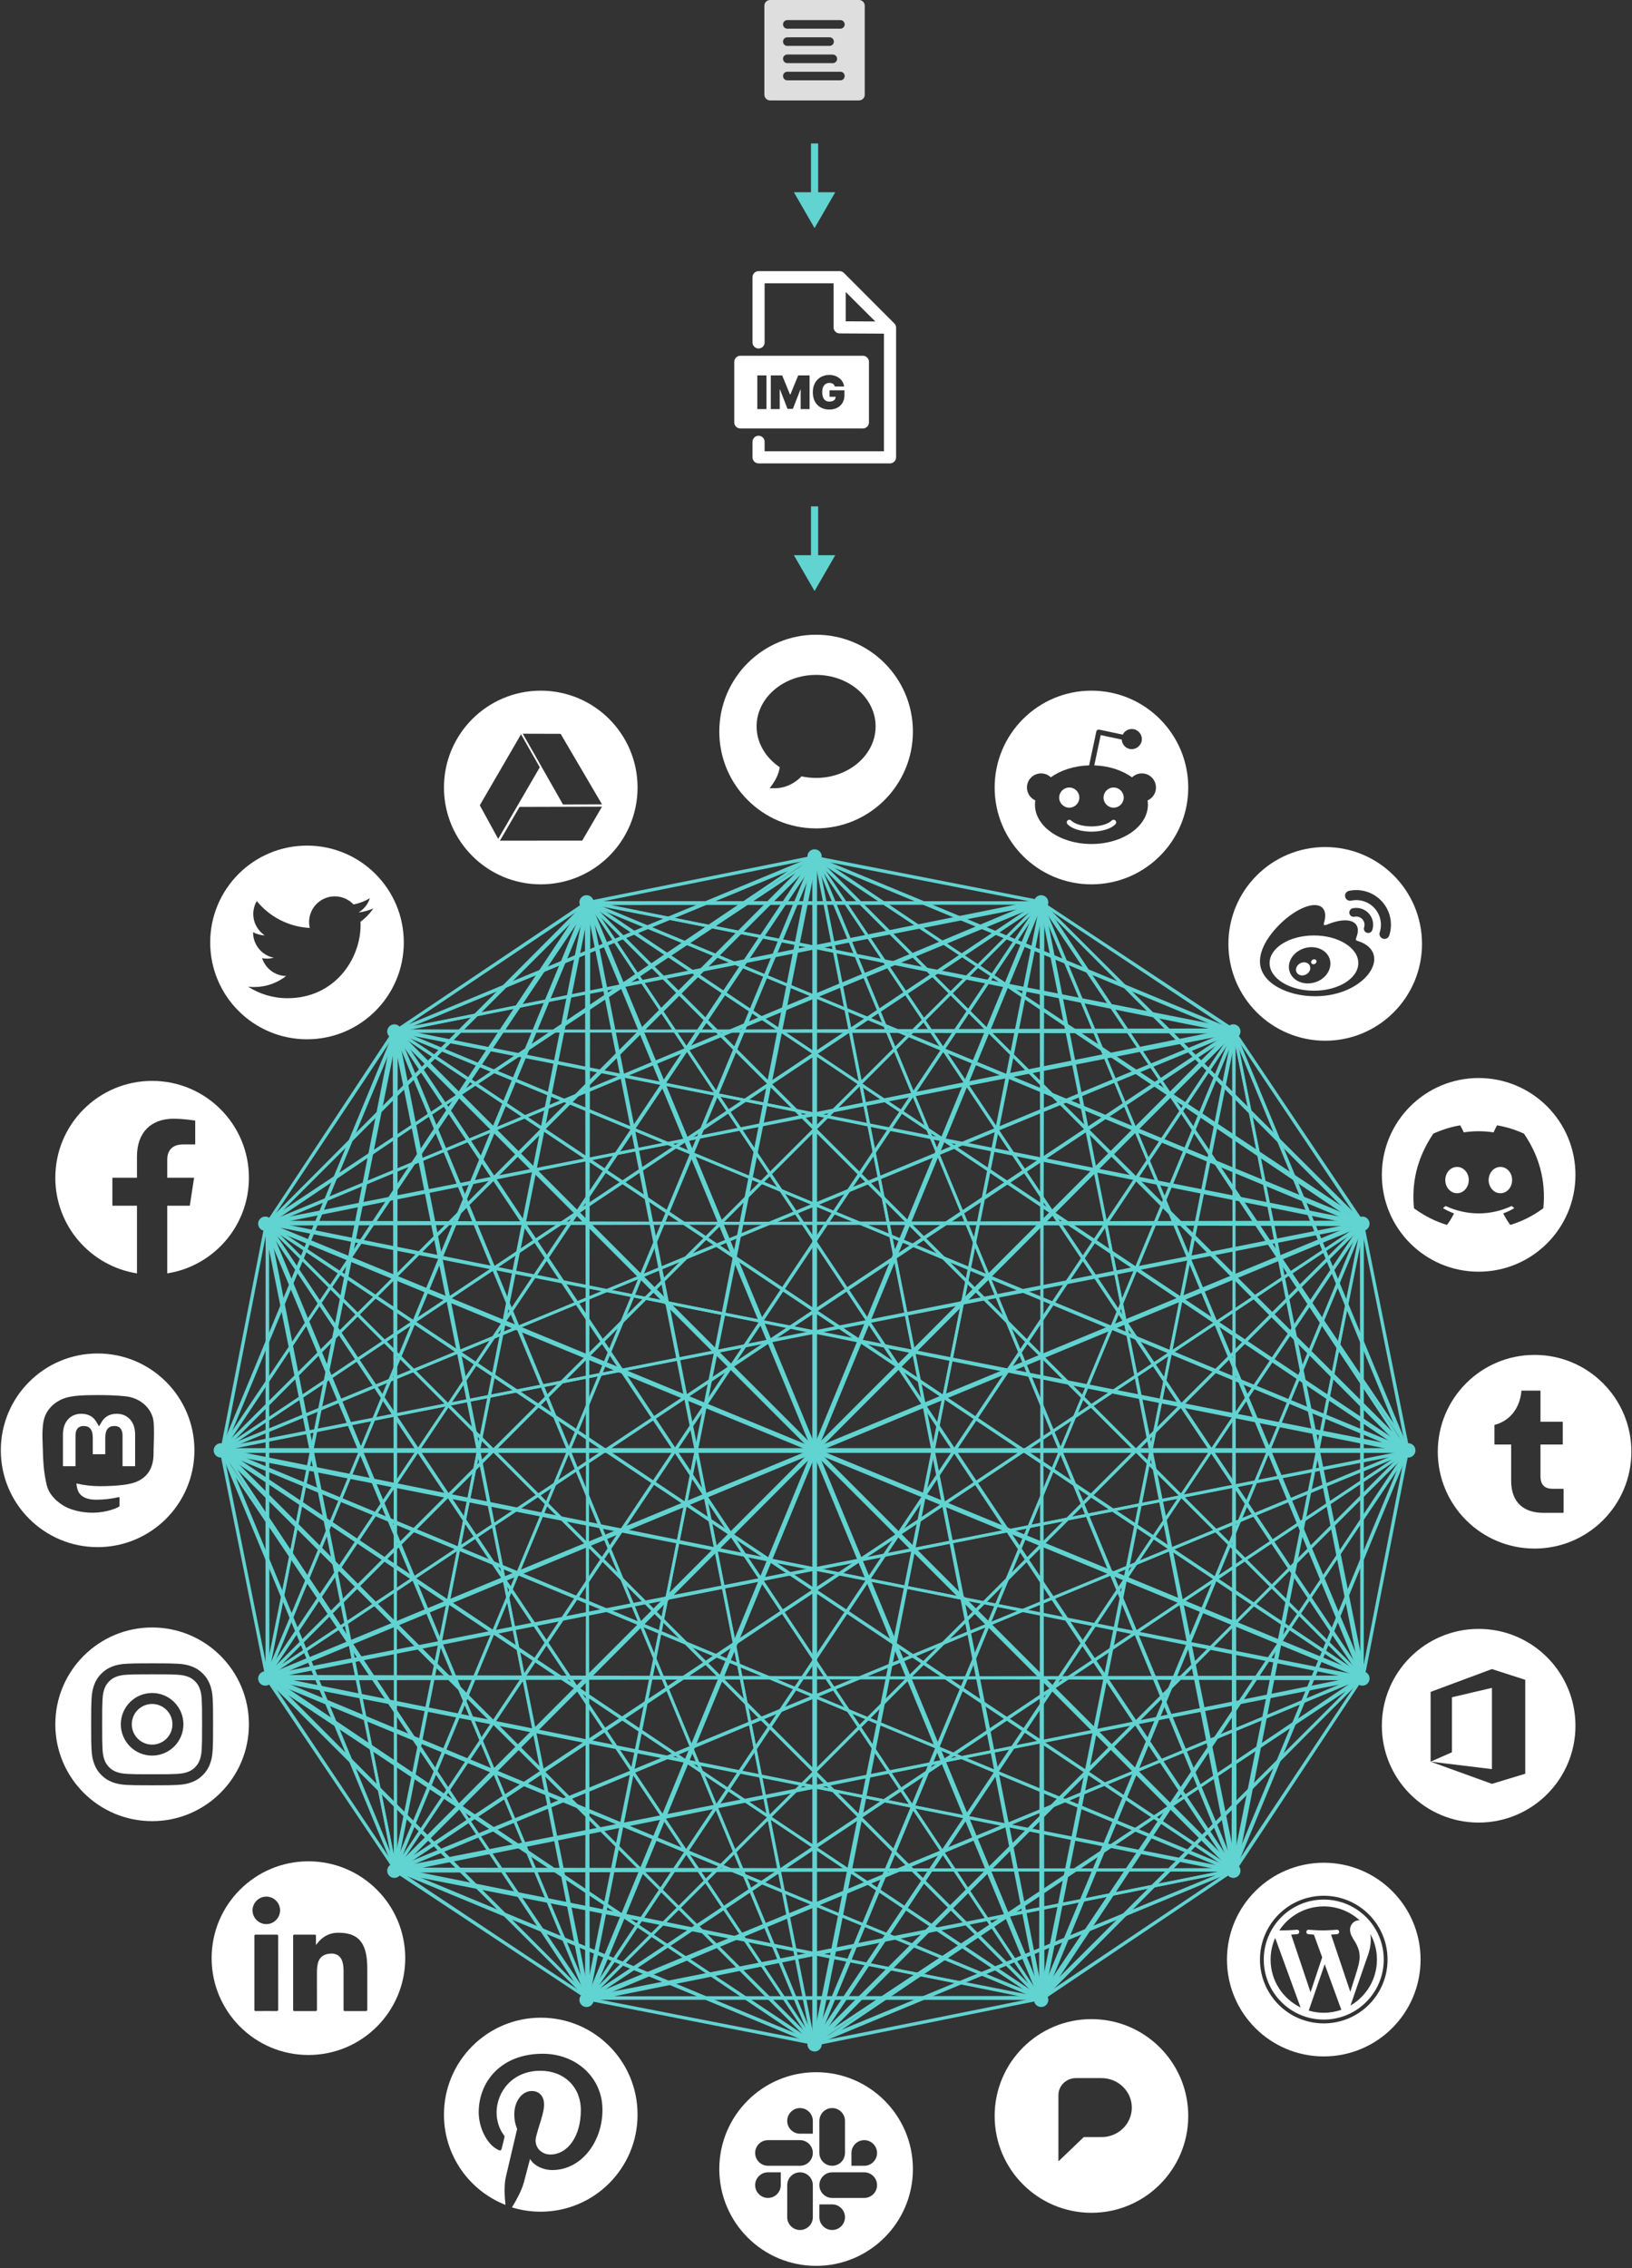<svg width="1138" height="1581" viewBox="0 0 1138 1581" fill="none" xmlns="http://www.w3.org/2000/svg">
<rect x="0" y="0" width="1138" height="1581" fill="#333333" stroke="none"/>
<g clip-path="url(#clip0_86_2767)">
<path d="M624.79 227.781L623.944 227.883L624.79 227.765C624.684 226.921 624.303 226.136 623.707 225.53L588.48 190.253C588.286 190.055 588.07 189.879 587.837 189.728L587.668 189.626C587.487 189.52 587.3 189.424 587.109 189.339L586.804 189.237C586.644 189.176 586.48 189.125 586.313 189.085C586.04 189.031 585.762 189.002 585.484 189H528.945C527.824 189.004 526.75 189.452 525.958 190.244C525.165 191.037 524.718 192.111 524.713 193.232V238.683C524.713 239.805 525.159 240.882 525.953 241.675C526.747 242.469 527.823 242.915 528.945 242.915C530.068 242.915 531.144 242.469 531.938 241.675C532.731 240.882 533.177 239.805 533.177 238.683V197.464H581.252V228.171C581.252 229.29 581.696 230.364 582.486 231.157C583.276 231.95 584.348 232.398 585.467 232.403L616.377 232.572V314.536H533.177V307.968C533.177 306.846 532.731 305.769 531.938 304.976C531.144 304.182 530.068 303.736 528.945 303.736C527.823 303.736 526.747 304.182 525.953 304.976C525.159 305.769 524.713 306.846 524.713 307.968V318.768C524.718 319.889 525.165 320.963 525.958 321.756C526.75 322.548 527.824 322.996 528.945 323H620.609C621.73 322.996 622.804 322.548 623.597 321.756C624.389 320.963 624.837 319.889 624.841 318.768V228.374C624.841 228.175 624.824 227.977 624.79 227.781ZM589.716 223.973V203.524L610.334 224.074L589.716 223.973Z" fill="white"/>
<path fill-rule="evenodd" clip-rule="evenodd" d="M516.232 247.993H601.7C602.821 247.998 603.895 248.445 604.688 249.238C605.48 250.03 605.928 251.104 605.932 252.225V294.426C605.932 295.548 605.486 296.625 604.693 297.418C603.899 298.212 602.822 298.658 601.7 298.658H516.232C515.11 298.658 514.033 298.212 513.24 297.418C512.446 296.625 512 295.548 512 294.426V252.225C512.004 251.104 512.452 250.03 513.244 249.238C514.037 248.445 515.111 247.998 516.232 247.993ZM581.657 268.364C581.871 268.67 582.028 269.026 582.127 269.431H588.57C588.448 268.254 588.104 267.172 587.538 266.186C586.973 265.2 586.227 264.348 585.303 263.63C584.386 262.904 583.327 262.346 582.127 261.956C580.935 261.559 579.643 261.36 578.252 261.36C576.67 261.36 575.188 261.628 573.804 262.163C572.421 262.69 571.202 263.473 570.147 264.513C569.093 265.544 568.267 266.809 567.671 268.307C567.083 269.805 566.789 271.525 566.789 273.466C566.789 275.942 567.27 278.078 568.233 279.874C569.204 281.67 570.553 283.054 572.28 284.024C574.007 284.995 576.013 285.48 578.298 285.48C580.347 285.48 582.162 285.079 583.744 284.276C585.333 283.466 586.579 282.305 587.481 280.791C588.39 279.27 588.845 277.44 588.845 275.3V272.044H578.436V276.584H582.699C582.682 277.239 582.522 277.812 582.219 278.304C581.898 278.823 581.413 279.225 580.763 279.507C580.121 279.79 579.315 279.932 578.344 279.932C577.244 279.932 576.323 279.672 575.581 279.152C574.84 278.632 574.282 277.883 573.908 276.905C573.533 275.927 573.346 274.75 573.346 273.374C573.346 272.014 573.541 270.852 573.931 269.889C574.328 268.926 574.901 268.189 575.65 267.677C576.407 267.165 577.32 266.909 578.39 266.909C578.887 266.909 579.342 266.966 579.754 267.081C580.175 267.188 580.541 267.352 580.855 267.573C581.176 267.787 581.443 268.051 581.657 268.364ZM537.475 261.681H545.408L550.865 274.979H551.14L556.597 261.681H564.53V285.159H558.293V271.586H558.11L552.882 284.976H549.122L543.895 271.494H543.711V285.159H537.475V261.681ZM534.454 285.159V261.681H528.08V285.159H534.454Z" fill="white"/>
<path fill-rule="evenodd" clip-rule="evenodd" d="M533 4C533 1.791 534.791 0 537 0H599C601.209 0 603 1.791 603 4V66C603 68.209 601.209 70 599 70H537C534.791 70 533 68.209 533 66V4ZM546 17C546 15.343 547.343 14 549 14H586C587.657 14 589 15.343 589 17C589 18.657 587.657 20 586 20H549C547.343 20 546 18.657 546 17ZM549 26C547.343 26 546 27.343 546 29C546 30.657 547.343 32 549 32H578.456C580.113 32 581.456 30.657 581.456 29C581.456 27.343 580.113 26 578.456 26H549ZM546 41C546 39.343 547.343 38 549 38H580.719C582.376 38 583.719 39.343 583.719 41C583.719 42.657 582.376 44 580.719 44H549C547.343 44 546 42.657 546 41ZM549 50C547.343 50 546 51.343 546 53C546 54.657 547.343 56 549 56H586C587.657 56 589 54.657 589 53C589 51.343 587.657 50 586 50H549Z" fill="#DEDEDE"/>
<path fill-rule="evenodd" clip-rule="evenodd" d="M106.071 1269.43C143.35 1269.43 173.571 1239.21 173.571 1201.93C173.571 1164.66 143.35 1134.43 106.071 1134.43C68.792 1134.43 38.571 1164.66 38.571 1201.93C38.571 1239.21 68.792 1269.43 106.071 1269.43ZM106.071 1167.08C117.421 1167.08 118.761 1167.12 123.241 1167.33C127.381 1167.52 129.631 1168.21 131.131 1168.79C133.111 1169.56 134.531 1170.48 136.021 1171.97C137.511 1173.46 138.431 1174.87 139.201 1176.86C139.781 1178.36 140.471 1180.61 140.661 1184.75C140.861 1189.23 140.911 1190.58 140.911 1201.92C140.911 1213.26 140.871 1214.61 140.661 1219.09C140.471 1223.23 139.781 1225.48 139.201 1226.98C138.431 1228.96 137.511 1230.38 136.021 1231.87C134.531 1233.36 133.121 1234.28 131.131 1235.05C129.631 1235.63 127.381 1236.32 123.241 1236.51C118.761 1236.71 117.421 1236.76 106.071 1236.76C94.721 1236.76 93.381 1236.72 88.901 1236.51C84.761 1236.32 82.511 1235.63 81.011 1235.05C79.031 1234.28 77.611 1233.36 76.121 1231.87C74.63 1230.38 73.711 1228.97 72.941 1226.98C72.361 1225.48 71.671 1223.23 71.481 1219.09C71.281 1214.61 71.231 1213.26 71.231 1201.92C71.231 1190.58 71.27 1189.23 71.481 1184.75C71.671 1180.61 72.361 1178.36 72.941 1176.86C73.711 1174.88 74.63 1173.46 76.121 1171.97C77.611 1170.48 79.021 1169.56 81.011 1168.79C82.511 1168.21 84.761 1167.52 88.901 1167.33C93.381 1167.13 94.731 1167.08 106.071 1167.08ZM106.071 1159.43C94.531 1159.43 93.081 1159.48 88.55 1159.69C84.031 1159.9 80.941 1160.61 78.231 1161.67C75.441 1162.76 73.071 1164.21 70.701 1166.57C68.341 1168.93 66.88 1171.3 65.8 1174.1C64.751 1176.8 64.031 1179.89 63.821 1184.42C63.611 1188.95 63.56 1190.4 63.56 1201.94C63.56 1213.48 63.611 1214.93 63.821 1219.46C64.031 1223.98 64.74 1227.07 65.8 1229.78C66.891 1232.57 68.341 1234.94 70.701 1237.31C73.061 1239.67 75.43 1241.13 78.231 1242.21C80.93 1243.26 84.02 1243.98 88.55 1244.19C93.081 1244.4 94.531 1244.45 106.071 1244.45C117.611 1244.45 119.061 1244.4 123.591 1244.19C128.111 1243.98 131.201 1243.27 133.911 1242.21C136.701 1241.12 139.071 1239.67 141.441 1237.31C143.801 1234.95 145.261 1232.58 146.341 1229.78C147.391 1227.08 148.111 1223.99 148.321 1219.46C148.531 1214.93 148.581 1213.48 148.581 1201.94C148.581 1190.4 148.531 1188.95 148.321 1184.42C148.111 1179.9 147.401 1176.81 146.341 1174.1C145.251 1171.31 143.801 1168.94 141.441 1166.57C139.081 1164.21 136.711 1162.75 133.911 1161.67C131.211 1160.62 128.121 1159.9 123.591 1159.69C119.061 1159.48 117.611 1159.43 106.071 1159.43ZM84.251 1201.92C84.251 1189.87 94.02 1180.1 106.07 1180.1C118.12 1180.1 127.891 1189.87 127.891 1201.92C127.891 1213.97 118.12 1223.74 106.07 1223.74C94.02 1223.74 84.251 1213.97 84.251 1201.92ZM91.9 1201.92C91.9 1209.75 98.251 1216.09 106.07 1216.09C113.9 1216.09 120.24 1209.75 120.24 1201.92C120.24 1194.09 113.9 1187.75 106.07 1187.75C98.24 1187.75 91.9 1194.09 91.9 1201.92Z" fill="white"/>
<path fill-rule="evenodd" clip-rule="evenodd" d="M106.071 753.435C143.351 753.435 173.571 783.655 173.571 820.935C173.571 854.625 148.891 882.555 116.621 887.615V840.445H132.341L132.341 840.445H132.351L135.341 820.935H116.621V808.275C116.621 802.981 119.195 797.826 127.402 797.736C127.471 797.735 127.541 797.735 127.611 797.735H136.121V797.735H136.131V781.125C136.131 781.125 128.411 779.805 121.021 779.805C120.88 779.805 120.739 779.805 120.599 779.807C105.412 779.972 95.511 789.296 95.511 806.065V820.935H78.381V820.935H78.371V840.445H95.511V887.613C63.246 882.549 38.571 854.621 38.571 820.935C38.571 783.655 68.791 753.435 106.071 753.435Z" fill="white"/>
<path fill-rule="evenodd" clip-rule="evenodd" d="M281.571 656.935C281.571 694.214 251.35 724.435 214.071 724.435C176.792 724.435 146.571 694.214 146.571 656.935C146.571 619.655 176.792 589.435 214.071 589.435C251.35 589.435 281.571 619.655 281.571 656.935ZM251.431 644.805C251.431 668.493 233.403 695.802 200.436 695.805C190.318 695.804 180.899 692.834 172.971 687.755C174.381 687.925 175.801 688.005 177.251 688.005C185.651 688.005 193.371 685.145 199.511 680.335C191.671 680.185 185.051 675.005 182.771 667.885C183.861 668.095 184.991 668.205 186.141 668.205C187.771 668.205 189.351 667.985 190.861 667.575C182.661 665.935 176.481 658.685 176.481 650.005V649.775C178.901 651.115 181.661 651.925 184.601 652.015C179.781 648.805 176.621 643.315 176.621 637.095C176.621 633.815 177.511 630.735 179.051 628.085C187.881 638.935 201.091 646.065 215.991 646.815C215.681 645.495 215.521 644.135 215.521 642.725C215.521 632.835 223.551 624.805 233.451 624.805C238.601 624.805 243.261 626.985 246.531 630.465C250.611 629.665 254.451 628.165 257.911 626.115C256.571 630.295 253.731 633.805 250.031 636.025C253.651 635.595 257.111 634.635 260.321 633.205C257.921 636.795 254.881 639.955 251.381 642.485C251.411 643.255 251.431 644.025 251.431 644.805ZM200.436 695.805C200.434 695.805 200.432 695.805 200.431 695.805H200.441C200.439 695.805 200.437 695.805 200.436 695.805Z" fill="white"/>
<path fill-rule="evenodd" clip-rule="evenodd" d="M1098.57 1202.93C1098.57 1240.21 1068.35 1270.43 1031.07 1270.43C993.792 1270.43 963.571 1240.21 963.571 1202.93C963.571 1165.66 993.792 1135.43 1031.07 1135.43C1068.35 1135.43 1098.57 1165.66 1098.57 1202.93ZM997.571 1179.33V1227.97L1040.33 1243.43L1063.57 1236.39V1170.92L1040.33 1163.43L997.571 1179.33ZM997.571 1227.97L1012.44 1221.42V1183.08L1040.33 1176.53V1233.15L997.571 1227.97Z" fill="white"/>
<path fill-rule="evenodd" clip-rule="evenodd" d="M636.571 509.935C636.571 547.214 606.35 577.435 569.071 577.435C531.792 577.435 501.571 547.214 501.571 509.935C501.571 472.655 531.792 442.435 569.071 442.435C606.35 442.435 636.571 472.655 636.571 509.935ZM527.571 506.344C527.571 486.545 546.185 470.435 569.071 470.435C591.956 470.435 610.571 486.545 610.571 506.344C610.571 526.143 591.956 542.253 569.071 542.253C565.624 542.253 562.206 541.888 558.9 541.166C556.722 543.459 550.097 549.435 540.3 549.435L536.734 549.421L538.728 546.608C542.52 541.25 543.479 536.67 543.718 534.783C533.59 528.008 527.571 517.453 527.571 506.344Z" fill="white"/>
<path fill-rule="evenodd" clip-rule="evenodd" d="M135.571 1010.93C135.571 1048.21 105.35 1078.43 68.071 1078.43C30.791 1078.43 0.571 1048.21 0.571 1010.93C0.571 973.655 30.791 943.435 68.071 943.435C105.35 943.435 135.571 973.655 135.571 1010.93ZM88.888 973.489C98.091 974.835 105.854 981.778 107.052 990.589C107.574 995.83 107.315 1003.71 107.19 1007.53C107.158 1008.48 107.135 1009.18 107.135 1009.53C107.135 1010.05 107.059 1014.74 107.029 1015.24C106.223 1027.83 98.287 1032.8 89.947 1034.38C89.857 1034.41 89.754 1034.43 89.649 1034.45C89.623 1034.46 89.597 1034.46 89.57 1034.47C84.283 1035.49 78.62 1035.76 73.246 1035.91C71.961 1035.94 70.68 1035.94 69.396 1035.94H69.395C64.052 1035.94 58.728 1035.32 53.534 1034.08C53.506 1034.07 53.477 1034.07 53.45 1034.08C53.422 1034.08 53.396 1034.1 53.374 1034.11C53.352 1034.13 53.334 1034.15 53.323 1034.18C53.311 1034.2 53.306 1034.23 53.308 1034.26C53.455 1035.93 53.822 1037.58 54.4 1039.16C55.12 1040.98 57.634 1045.37 66.979 1045.37C72.41 1045.38 77.822 1044.76 83.104 1043.51C83.131 1043.5 83.159 1043.5 83.186 1043.51C83.212 1043.51 83.238 1043.53 83.259 1043.54C83.281 1043.56 83.299 1043.58 83.311 1043.6C83.323 1043.63 83.33 1043.66 83.33 1043.68V1049.86C83.329 1049.89 83.321 1049.92 83.308 1049.95C83.294 1049.97 83.275 1049.99 83.251 1050.01C81.603 1051.19 79.387 1051.89 77.448 1052.5C77.357 1052.53 77.266 1052.55 77.176 1052.58C76.29 1052.86 75.393 1053.1 74.486 1053.31C66.242 1055.17 57.638 1054.72 49.637 1052.01C42.165 1049.42 34.538 1043.06 32.653 1035.42C31.647 1031.28 30.938 1027.08 30.532 1022.85C30.105 1018.21 29.962 1013.57 29.819 1008.93C29.765 1007.18 29.712 1005.43 29.642 1003.67C29.465 999.209 29.567 994.342 30.52 989.951C32.503 981.036 40.672 974.797 49.618 973.489C49.802 973.462 50.005 973.427 50.243 973.386C52.014 973.078 55.709 972.435 67.725 972.435H67.827C81.454 972.435 87.336 973.262 88.888 973.489ZM85.448 1022H94.217L94.224 1000.11C94.224 995.64 93.07 992.087 90.761 989.456C88.372 986.828 85.248 985.479 81.374 985.479C76.894 985.479 73.502 987.186 71.241 990.596L69.056 994.219L66.874 990.596C64.613 987.186 61.221 985.479 56.733 985.479C52.855 985.479 49.731 986.828 47.35 989.456C45.041 992.089 43.887 995.642 43.887 1000.11V1022H52.648V1000.76C52.652 996.287 54.555 994.006 58.365 994.006C62.578 994.006 64.692 996.705 64.692 1002.03V1013.66H73.408V1002.03C73.408 996.705 75.518 994.006 79.731 994.006C83.564 994.006 85.448 996.287 85.448 1000.76V1022Z" fill="white"/>
<path fill-rule="evenodd" clip-rule="evenodd" d="M1098.57 818.935C1098.57 856.214 1068.35 886.435 1031.07 886.435C993.792 886.435 963.571 856.214 963.571 818.935C963.571 781.655 993.792 751.435 1031.07 751.435C1068.35 751.435 1098.57 781.655 1098.57 818.935ZM1044.08 784.439C1050.59 785.562 1056.81 787.523 1062.61 790.184C1062.66 790.206 1062.7 790.242 1062.72 790.293C1073 805.408 1078.08 822.459 1076.18 842.088C1076.17 842.171 1076.13 842.247 1076.06 842.298C1068.28 848.014 1060.74 851.484 1053.3 853.784C1053.18 853.82 1053.05 853.777 1052.98 853.676C1051.26 851.285 1049.7 848.765 1048.34 846.118C1048.26 845.963 1048.33 845.775 1048.49 845.714C1050.97 844.778 1053.33 843.659 1055.59 842.334C1055.77 842.229 1055.78 841.973 1055.62 841.85C1055.14 841.492 1054.66 841.117 1054.21 840.741C1054.12 840.673 1054 840.658 1053.91 840.705C1039.19 847.505 1023.07 847.505 1008.17 840.705C1008.08 840.662 1007.96 840.676 1007.88 840.745C1007.43 841.12 1006.95 841.492 1006.47 841.85C1006.31 841.973 1006.32 842.229 1006.5 842.334C1008.77 843.634 1011.12 844.778 1013.6 845.717C1013.76 845.779 1013.84 845.963 1013.76 846.118C1012.42 848.768 1010.86 851.289 1009.11 853.679C1009.03 853.777 1008.91 853.82 1008.79 853.784C1001.39 851.484 993.849 848.014 986.065 842.298C986.001 842.247 985.954 842.168 985.947 842.085C984.361 825.106 987.593 807.914 999.391 790.289C999.419 790.242 999.462 790.206 999.513 790.184C1005.32 787.519 1011.54 785.559 1018.04 784.439C1018.15 784.421 1018.27 784.475 1018.33 784.58C1019.14 786.003 1020.05 787.826 1020.68 789.318C1027.53 788.27 1034.48 788.27 1041.48 789.318C1042.1 787.859 1042.99 786.003 1043.79 784.58C1043.85 784.472 1043.96 784.418 1044.08 784.439ZM1007.8 822.575C1007.8 827.63 1011.5 831.746 1015.98 831.746C1020.54 831.746 1024.16 827.63 1024.16 822.575C1024.23 817.555 1020.57 813.403 1015.98 813.403C1011.42 813.403 1007.8 817.519 1007.8 822.575ZM1038.04 822.575C1038.04 827.63 1041.73 831.746 1046.22 831.746C1050.81 831.746 1054.4 827.63 1054.4 822.575C1054.47 817.555 1050.81 813.403 1046.22 813.403C1041.66 813.403 1038.04 817.519 1038.04 822.575Z" fill="white"/>
<path d="M377.131 1406.43C339.821 1406.43 309.571 1436.68 309.571 1473.99C309.571 1502.62 327.361 1527.09 352.491 1536.93C351.881 1531.59 351.381 1523.36 352.711 1517.53C353.931 1512.25 360.611 1483.95 360.611 1483.95C360.611 1483.95 358.611 1479.89 358.611 1473.94C358.611 1464.54 364.061 1457.54 370.841 1457.54C376.621 1457.54 379.401 1461.88 379.401 1467.05C379.401 1472.83 375.731 1481.51 373.781 1489.57C372.171 1496.3 377.171 1501.8 383.791 1501.8C395.801 1501.8 405.031 1489.12 405.031 1470.89C405.031 1454.71 393.411 1443.42 376.781 1443.42C357.541 1443.42 346.261 1457.82 346.261 1472.72C346.261 1478.5 348.481 1484.73 351.261 1488.12C351.821 1488.79 351.871 1489.4 351.701 1490.07C351.201 1492.18 350.031 1496.8 349.811 1497.74C349.531 1498.96 348.811 1499.24 347.531 1498.63C339.081 1494.68 333.801 1482.39 333.801 1472.44C333.801 1451.14 349.261 1431.57 378.451 1431.57C401.861 1431.57 420.101 1448.25 420.101 1470.6C420.101 1492.95 405.421 1512.63 385.071 1512.63C378.231 1512.63 371.781 1509.07 369.611 1504.85C369.611 1504.85 366.221 1517.75 365.381 1520.92C363.881 1526.81 359.761 1534.15 356.981 1538.66C363.321 1540.61 369.991 1541.66 377.001 1541.66C414.311 1541.66 444.561 1511.41 444.561 1474.1C444.671 1436.68 414.421 1406.43 377.121 1406.43H377.131Z" fill="white"/>
<path fill-rule="evenodd" clip-rule="evenodd" d="M282.571 1364.93C282.571 1402.21 252.35 1432.43 215.071 1432.43C177.792 1432.43 147.571 1402.21 147.571 1364.93C147.571 1327.66 177.792 1297.43 215.071 1297.43C252.35 1297.43 282.571 1327.66 282.571 1364.93ZM221.399 1354.43L221.4 1354.43L221.4 1354.43L221.4 1354.43L221.4 1354.43C222.066 1353.63 222.71 1352.85 223.451 1352.15C226.951 1348.85 231.091 1347.19 235.931 1347.23C238.591 1347.25 241.211 1347.44 243.771 1348.18C249.631 1349.87 253.031 1353.91 254.661 1359.63C255.881 1363.92 256.101 1368.33 256.111 1372.75C256.12 1377.1 256.115 1381.45 256.109 1385.81V1385.81V1385.81C256.102 1390.78 256.095 1395.75 256.111 1400.72C256.111 1401.59 255.871 1401.82 255.011 1401.82C250.211 1401.78 245.401 1401.78 240.601 1401.82C239.751 1401.82 239.571 1401.57 239.571 1400.77C239.601 1391.9 239.601 1383.03 239.571 1374.15C239.571 1371.93 239.421 1369.7 238.801 1367.54C237.651 1363.56 234.801 1361.53 230.631 1361.75C224.931 1362.05 221.971 1364.87 221.251 1370.66C221.081 1372.04 220.991 1373.43 221.001 1374.82C221.001 1383.45 221.001 1392.08 221.021 1400.71C221.021 1401.57 220.811 1401.82 219.931 1401.82C215.091 1401.78 210.251 1401.78 205.411 1401.82C204.631 1401.82 204.411 1401.62 204.411 1400.83C204.431 1383.75 204.431 1366.66 204.411 1349.58C204.411 1348.73 204.691 1348.54 205.491 1348.54C210.081 1348.57 214.681 1348.58 219.271 1348.54C220.121 1348.54 220.331 1348.81 220.321 1349.61C220.285 1351.1 220.291 1352.58 220.297 1354.07L220.297 1354.07C220.299 1354.62 220.301 1355.17 220.301 1355.72C220.685 1355.29 221.045 1354.86 221.399 1354.43ZM193.971 1375.25C193.971 1376.94 193.97 1378.63 193.97 1380.32C193.968 1387.08 193.967 1393.84 193.991 1400.6C193.991 1401.54 193.761 1401.82 192.791 1401.81C187.991 1401.76 183.191 1401.77 178.381 1401.81C177.611 1401.81 177.381 1401.62 177.381 1400.83C177.401 1383.72 177.401 1366.61 177.381 1349.49C177.381 1348.78 177.551 1348.53 178.301 1348.53C183.171 1348.56 188.041 1348.57 192.911 1348.53C193.851 1348.53 193.971 1348.88 193.971 1349.69C193.956 1356.09 193.958 1362.48 193.96 1368.87C193.96 1371 193.961 1373.13 193.961 1375.25H193.971ZM185.691 1341.21C190.991 1341.21 195.291 1336.89 195.291 1331.58V1331.57C195.281 1326.34 190.961 1322.03 185.711 1322.03C180.421 1322.03 176.081 1326.38 176.101 1331.66C176.121 1336.89 180.461 1341.21 185.691 1341.21Z" fill="white"/>
<path fill-rule="evenodd" clip-rule="evenodd" d="M923.071 1433.43C960.35 1433.43 990.571 1403.21 990.571 1365.93C990.571 1328.66 960.35 1298.43 923.071 1298.43C885.792 1298.43 855.571 1328.66 855.571 1365.93C855.571 1403.21 885.792 1433.43 923.071 1433.43ZM923.061 1324.1C928.708 1324.1 934.184 1325.21 939.339 1327.39C941.816 1328.44 944.207 1329.74 946.442 1331.25C948.658 1332.74 950.74 1334.46 952.634 1336.35C954.527 1338.25 956.246 1340.33 957.742 1342.55C959.253 1344.78 960.549 1347.17 961.598 1349.65C963.778 1354.8 964.884 1360.28 964.884 1365.93C964.884 1371.57 963.779 1377.05 961.598 1382.21C960.55 1384.68 959.253 1387.07 957.742 1389.31C956.246 1391.52 954.527 1393.61 952.634 1395.5C950.741 1397.39 948.658 1399.11 946.442 1400.61C944.207 1402.12 941.818 1403.42 939.339 1404.46C934.184 1406.64 928.708 1407.75 923.061 1407.75C917.414 1407.75 911.937 1406.65 906.783 1404.46C904.305 1403.42 901.915 1402.12 899.679 1400.61C897.464 1399.11 895.382 1397.39 893.488 1395.5C891.595 1393.61 889.876 1391.52 888.38 1389.31C886.869 1387.07 885.573 1384.68 884.524 1382.21C882.344 1377.05 881.238 1371.57 881.238 1365.93C881.238 1360.28 882.343 1354.8 884.524 1349.65C885.571 1347.17 886.869 1344.78 888.38 1342.55C889.876 1340.33 891.595 1338.25 893.488 1336.35C895.38 1334.46 897.464 1332.74 899.679 1331.25C901.915 1329.74 904.304 1328.44 906.783 1327.39C911.937 1325.21 917.414 1324.1 923.061 1324.1ZM923.061 1321.43C898.49 1321.43 878.571 1341.35 878.571 1365.92C878.571 1390.5 898.49 1410.41 923.061 1410.41C947.632 1410.41 967.551 1390.5 967.551 1365.92C967.551 1341.35 947.632 1321.43 923.061 1321.43ZM906.881 1399.29C894.513 1393.28 885.985 1380.6 885.985 1365.92C885.985 1360.55 887.138 1355.45 889.195 1350.84L906.881 1399.29ZM945.033 1353.83C946.444 1356.3 948.089 1359.47 948.089 1364.05L948.092 1364.05C948.092 1367.22 947.096 1370.98 945.397 1376.27L941.572 1388.39L928.173 1348.54C930.404 1348.42 932.416 1348.19 932.416 1348.19C934.414 1347.95 934.178 1345.01 932.18 1345.13C932.18 1345.13 926.175 1345.6 922.297 1345.6C918.654 1345.6 912.533 1345.13 912.533 1345.13C910.533 1345.01 910.3 1348.07 912.298 1348.19C912.298 1348.19 914.188 1348.42 916.186 1348.54L921.961 1364.37L913.846 1388.7L900.345 1348.54C902.58 1348.42 904.588 1348.19 904.588 1348.19C906.585 1347.95 906.349 1345.01 904.351 1345.13C904.351 1345.13 898.347 1345.6 894.47 1345.6C893.775 1345.6 892.954 1345.59 892.083 1345.56C898.713 1335.49 910.107 1328.85 923.061 1328.85C932.712 1328.85 941.501 1332.54 948.097 1338.58C948.042 1338.58 947.987 1338.57 947.931 1338.57C947.828 1338.56 947.724 1338.55 947.617 1338.55C943.974 1338.55 941.39 1341.72 941.39 1345.13C941.39 1347.95 942.888 1350.36 944.593 1353.12C944.739 1353.35 944.885 1353.59 945.033 1353.83ZM912.586 1401.49L923.712 1369.17L935.108 1400.39C935.183 1400.57 935.275 1400.74 935.374 1400.9C931.52 1402.26 927.379 1403 923.061 1403C919.421 1403 915.908 1402.47 912.586 1401.49ZM955.845 1351.95C955.845 1350.58 955.755 1349.32 955.596 1348.14C958.489 1353.42 960.137 1359.48 960.137 1365.92C960.137 1379.6 952.724 1391.54 941.701 1397.97L953.025 1365.23C955.141 1359.94 955.845 1355.71 955.845 1351.95Z" fill="white"/>
<path fill-rule="evenodd" clip-rule="evenodd" d="M1137.57 1011.93C1137.57 1049.21 1107.35 1079.43 1070.07 1079.43C1032.79 1079.43 1002.57 1049.21 1002.57 1011.93C1002.57 974.655 1032.79 944.435 1070.07 944.435C1107.35 944.435 1137.57 974.655 1137.57 1011.93ZM1076.09 1054.52H1090.31V1037.77H1082.8C1077.51 1037.77 1074.18 1035.49 1074.18 1028.9V1006.91H1089.7V991.024H1074.18V969.344H1060.88C1060.26 978.894 1054.9 989.914 1042.09 993.244V1006.91H1053.73V1032.16C1053.73 1047.93 1063.28 1054.52 1076.09 1054.52Z" fill="white"/>
<path fill-rule="evenodd" clip-rule="evenodd" d="M828.571 548.935C828.571 586.214 798.35 616.435 761.071 616.435C723.792 616.435 693.571 586.214 693.571 548.935C693.571 511.655 723.792 481.435 761.071 481.435C798.35 481.435 828.571 511.655 828.571 548.935ZM796.211 539.094C801.641 539.094 806.051 543.494 806.051 548.934H806.071C806.071 552.954 803.661 556.404 800.211 557.934C800.361 558.904 800.441 559.894 800.441 560.894C800.441 576.034 782.811 588.314 761.061 588.314C739.311 588.314 721.681 576.034 721.681 560.894C721.681 559.884 721.761 558.894 721.911 557.914C718.481 556.374 716.091 552.934 716.091 548.934C716.091 543.504 720.491 539.094 725.931 539.094C728.581 539.094 730.971 540.134 732.741 541.834C739.551 536.924 748.971 533.784 759.451 533.494L764.461 509.954C764.551 509.494 764.831 509.094 765.221 508.844C765.611 508.594 766.081 508.494 766.541 508.594L782.901 512.074C784.051 509.764 786.421 508.154 789.181 508.154C793.061 508.154 796.211 511.304 796.211 515.184C796.211 519.064 792.951 522.214 789.181 522.214C785.411 522.214 782.361 519.234 782.181 515.514L767.531 512.404L763.051 533.504C773.381 533.864 782.651 536.994 789.381 541.854C791.151 540.154 793.561 539.094 796.211 539.094ZM745.601 548.934C741.731 548.934 738.571 552.084 738.571 555.964C738.571 559.844 741.721 562.994 745.601 562.994C749.481 562.994 752.631 559.844 752.631 555.964C752.631 552.084 749.471 548.934 745.601 548.934ZM761.071 579.704C763.781 579.704 772.971 579.334 777.771 574.544L777.781 574.534C778.491 573.824 778.491 572.664 777.781 571.954C777.071 571.244 775.911 571.244 775.201 571.954C772.171 574.984 765.701 576.054 761.081 576.054C756.461 576.054 749.981 574.974 746.961 571.954C746.251 571.244 745.091 571.244 744.381 571.954C743.671 572.664 743.671 573.824 744.381 574.534C749.171 579.334 758.361 579.704 761.071 579.704ZM769.501 555.964C769.501 559.844 772.651 562.994 776.531 562.994C780.411 562.994 783.561 559.834 783.561 555.964C783.561 552.094 780.411 548.934 776.531 548.934C772.651 548.934 769.501 552.084 769.501 555.964Z" fill="white"/>
<path fill-rule="evenodd" clip-rule="evenodd" d="M569.071 1579.43C606.35 1579.43 636.571 1549.21 636.571 1511.93C636.571 1474.66 606.35 1444.43 569.071 1444.43C531.792 1444.43 501.571 1474.66 501.571 1511.93C501.571 1549.21 531.792 1579.43 569.071 1579.43ZM544.429 1523.15C544.429 1528.06 540.414 1532.08 535.5 1532.08C530.585 1532.08 526.571 1528.06 526.571 1523.15C526.571 1518.23 530.585 1514.22 535.5 1514.22H544.429V1523.15ZM557.857 1514.22C552.943 1514.22 548.928 1518.23 548.928 1523.15V1545.51C548.928 1550.42 552.943 1554.43 557.857 1554.43C562.772 1554.43 566.786 1550.42 566.786 1545.51V1523.15C566.786 1518.23 562.772 1514.22 557.857 1514.22ZM557.857 1487.29C552.943 1487.29 548.928 1483.28 548.928 1478.36C548.928 1473.45 552.943 1469.43 557.857 1469.43C562.772 1469.43 566.786 1473.45 566.786 1478.36V1487.29H557.857ZM566.787 1500.72C566.787 1495.81 562.772 1491.79 557.857 1491.79H535.5C530.585 1491.79 526.571 1495.81 526.571 1500.72C526.571 1505.64 530.585 1509.65 535.5 1509.65H557.857C562.772 1509.65 566.787 1505.64 566.787 1500.72ZM593.713 1500.72C593.713 1495.81 597.727 1491.79 602.642 1491.79C607.556 1491.79 611.571 1495.81 611.571 1500.72C611.571 1505.64 607.556 1509.65 602.642 1509.65H593.713V1500.72ZM580.284 1509.65C585.198 1509.65 589.213 1505.64 589.213 1500.72V1478.36C589.213 1473.45 585.198 1469.43 580.284 1469.43C575.369 1469.43 571.355 1473.45 571.355 1478.36V1500.72C571.355 1505.64 575.369 1509.65 580.284 1509.65ZM580.284 1536.58C585.198 1536.58 589.213 1540.59 589.213 1545.51C589.213 1550.42 585.198 1554.43 580.284 1554.43C575.369 1554.43 571.355 1550.42 571.355 1545.51V1536.58H580.284ZM571.355 1523.15C571.355 1528.06 575.369 1532.08 580.284 1532.08H602.641C607.556 1532.08 611.571 1528.06 611.571 1523.15C611.571 1518.23 607.556 1514.22 602.641 1514.22H580.284C575.369 1514.22 571.355 1518.23 571.355 1523.15Z" fill="white"/>
<path fill-rule="evenodd" clip-rule="evenodd" d="M444.571 548.935C444.571 586.214 414.35 616.435 377.071 616.435C339.792 616.435 309.571 586.214 309.571 548.935C309.571 511.655 339.792 481.435 377.071 481.435C414.35 481.435 444.571 511.655 444.571 548.935ZM334.571 561.315L363.31 511.841L376.389 534.845L361.056 561.242L347.389 584.766L334.571 561.315ZM419.778 562.298L392.562 562.375L362.275 562.46L348.608 585.985L405.973 585.972L419.778 562.298ZM364.529 511.435L390.925 511.512L419.778 560.673L392.562 560.75L377.607 534.439L364.529 511.435Z" fill="white"/>
<path fill-rule="evenodd" clip-rule="evenodd" d="M761.071 1542.43C723.792 1542.43 693.571 1512.21 693.571 1474.93C693.571 1437.66 723.792 1407.43 761.071 1407.43C798.35 1407.43 828.571 1437.66 828.571 1474.93C828.571 1512.21 798.35 1542.43 761.071 1542.43ZM755.711 1489.67H768.094C779.758 1489.67 789.216 1480.46 789.216 1469.11C789.216 1457.75 779.76 1448.55 768.094 1448.55H750.222C743.494 1448.55 738.037 1453.86 738.037 1460.41V1506.58L755.711 1489.67Z" fill="white"/>
<path fill-rule="evenodd" clip-rule="evenodd" d="M924.071 725.435C961.35 725.435 991.571 695.214 991.571 657.935C991.571 620.655 961.35 590.435 924.071 590.435C886.792 590.435 856.571 620.655 856.571 657.935C856.571 695.214 886.792 725.435 924.071 725.435ZM947.187 656.056L947.157 656.047C945.887 655.662 945.024 655.401 945.687 653.724C947.148 650.056 947.302 646.892 945.713 644.625C942.752 640.39 934.635 640.616 925.333 644.511C925.333 644.511 922.409 645.785 923.165 643.476C924.59 638.874 924.374 635.032 922.156 632.801C917.115 627.747 903.693 632.991 892.183 644.498C883.575 653.106 878.571 662.244 878.571 670.147C878.571 685.247 897.942 694.435 916.887 694.435C941.728 694.435 958.252 680.003 958.252 668.546C958.265 661.615 952.428 657.681 947.185 656.056H947.187ZM916.218 690.579C899.14 690.579 885.289 681.958 885.289 671.32C885.289 660.681 899.14 652.061 916.218 652.061C933.296 652.061 947.148 660.681 947.148 671.32C947.148 681.958 933.296 690.579 916.218 690.579ZM937.984 625.114C937.581 623.237 938.779 621.37 940.669 620.967H940.672C948.838 619.228 957.685 621.76 963.685 628.415C969.686 635.058 971.311 644.121 968.739 652.048V652.061C968.147 653.888 966.181 654.897 964.341 654.304C962.5 653.711 961.491 651.746 962.084 649.905C963.912 644.259 962.752 637.819 958.491 633.092C954.23 628.366 947.941 626.564 942.13 627.799C940.24 628.202 938.387 627.004 937.984 625.114ZM953.135 650.194C954.724 650.698 956.414 649.84 956.929 648.252C958.176 644.383 957.394 639.971 954.472 636.732C951.547 633.493 947.237 632.258 943.267 633.116C941.642 633.456 940.607 635.068 940.948 636.696C941.301 638.321 942.9 639.355 944.515 639.002C946.457 638.586 948.573 639.192 949.997 640.767C951.422 642.355 951.812 644.511 951.196 646.401C950.692 647.976 951.55 649.676 953.138 650.194H953.135ZM899.996 668.762C903.123 662.421 911.253 658.83 918.449 660.707C925.897 662.637 929.704 669.656 926.654 676.488C923.565 683.458 914.692 687.189 907.156 684.756C899.894 682.411 896.806 675.227 899.996 668.762ZM905.999 679.501C908.354 680.573 911.495 679.551 912.956 677.219L912.958 677.221C914.393 674.863 913.637 672.18 911.268 671.159C908.923 670.173 905.9 671.182 904.449 673.452C902.985 675.732 903.68 678.443 905.999 679.501ZM915.173 671.998C916.081 672.378 917.251 671.949 917.781 671.042C918.285 670.121 917.958 669.1 917.05 668.772C916.156 668.418 915.036 668.847 914.505 669.729C913.988 670.613 914.266 671.632 915.173 671.998Z" fill="white"/>
<line x1="154.571" y1="1010.43" x2="982.571" y2="1010.43" stroke="#61D3D1" stroke-width="2"/>
<path d="M154.571 1010.93L186.552 1170.24" stroke="#61D3D1" stroke-width="2"/>
<line x1="155.495" y1="1011.05" x2="276.495" y2="1304.05" stroke="#61D3D1" stroke-width="2"/>
<line x1="155.404" y1="1010.88" x2="410.404" y2="1394.88" stroke="#61D3D1" stroke-width="2"/>
<path d="M155.278 1010.73L568.571 1425.43" stroke="#61D3D1" stroke-width="2"/>
<line x1="155.128" y1="1010.6" x2="727.128" y2="1394.6" stroke="#61D3D1" stroke-width="2"/>
<line x1="154.955" y1="1010.51" x2="860.955" y2="1304.51" stroke="#61D3D1" stroke-width="2"/>
<line x1="154.768" y1="1010.45" x2="950.768" y2="1170.45" stroke="#61D3D1" stroke-width="2"/>
<path d="M154.571 1011.43L185.591 853.236" stroke="#61D3D1" stroke-width="2"/>
<path d="M154.571 1011.43L275.648 719.049" stroke="#61D3D1" stroke-width="2"/>
<path d="M154.739 1010.88L408.739 628.879" stroke="#61D3D1" stroke-width="2"/>
<path d="M154.571 1011.43L567.864 596.727" stroke="#61D3D1" stroke-width="2"/>
<path d="M155.015 1010.6L726.015 628.603" stroke="#61D3D1" stroke-width="2"/>
<path d="M155.189 1010.51L860.189 718.51" stroke="#61D3D1" stroke-width="2"/>
<path d="M154.376 1010.45L950.376 852.454" stroke="#61D3D1" stroke-width="2"/>
<line x1="186.01" y1="852.926" x2="951.55" y2="1168.41" stroke="#61D3D1" stroke-width="2"/>
<path d="M185.82 853.388L154.689 1012.87" stroke="#61D3D1" stroke-width="2"/>
<line x1="186.629" y1="853.85" x2="186.862" y2="1170.85" stroke="#61D3D1" stroke-width="2"/>
<line x1="186.61" y1="853.657" x2="276.061" y2="1305.85" stroke="#61D3D1" stroke-width="2"/>
<path d="M186.552 853.466L410.655 1394.36" stroke="#61D3D1" stroke-width="2"/>
<line x1="186.461" y1="853.296" x2="568.999" y2="1426.27" stroke="#61D3D1" stroke-width="2"/>
<line x1="186.337" y1="853.144" x2="727.059" y2="1393.97" stroke="#61D3D1" stroke-width="2"/>
<line x1="186.185" y1="853.019" x2="861.175" y2="1304.24" stroke="#61D3D1" stroke-width="2"/>
<path d="M185.629 853.851L274.587 719.405" stroke="#61D3D1" stroke-width="2"/>
<path d="M185.629 853.851L408.979 629.655" stroke="#61D3D1" stroke-width="2"/>
<path d="M185.996 853.402L566.387 596.998" stroke="#61D3D1" stroke-width="2"/>
<path d="M185.629 853.851L725.759 627.901" stroke="#61D3D1" stroke-width="2"/>
<path d="M186.357 853.251L859.835 717.632" stroke="#61D3D1" stroke-width="2"/>
<path d="M186.553 853.232L949.63 851.88" stroke="#61D3D1" stroke-width="2"/>
<path d="M185.823 852.87L981.979 1010.08" stroke="#61D3D1" stroke-width="2"/>
<line x1="276.062" y1="718.308" x2="861.706" y2="1303.63" stroke="#61D3D1" stroke-width="2"/>
<path d="M275.709 718.661L185.712 853.948" stroke="#61D3D1" stroke-width="2"/>
<line x1="276.279" y1="719.398" x2="154.736" y2="1012.17" stroke="#61D3D1" stroke-width="2"/>
<line x1="276.336" y1="719.213" x2="185.242" y2="1171.08" stroke="#61D3D1" stroke-width="2"/>
<path d="M276.355 719.015L275.515 1304.5" stroke="#61D3D1" stroke-width="2"/>
<line x1="276.337" y1="718.822" x2="409.457" y2="1394.78" stroke="#61D3D1" stroke-width="2"/>
<line x1="276.28" y1="718.634" x2="567.8" y2="1425.66" stroke="#61D3D1" stroke-width="2"/>
<line x1="276.188" y1="718.461" x2="726.092" y2="1394.33" stroke="#61D3D1" stroke-width="2"/>
<path d="M275.356 719.015L409.129 629.05" stroke="#61D3D1" stroke-width="2"/>
<path d="M275.356 719.015L567.685 597.802" stroke="#61D3D1" stroke-width="2"/>
<path d="M275.867 718.741L725.562 628.109" stroke="#61D3D1" stroke-width="2"/>
<path d="M275.356 719.015L860.84 717.856" stroke="#61D3D1" stroke-width="2"/>
<path d="M276.258 718.741L950.167 852.201" stroke="#61D3D1" stroke-width="2"/>
<path d="M276.446 718.798L981.511 1010.64" stroke="#61D3D1" stroke-width="2"/>
<path d="M275.911 718.184L950.614 1169.13" stroke="#61D3D1" stroke-width="2"/>
<line x1="410.558" y1="628.75" x2="727.174" y2="1393.82" stroke="#61D3D1" stroke-width="2"/>
<path d="M410.096 628.941L275.124 719.409" stroke="#61D3D1" stroke-width="2"/>
<line x1="410.34" y1="629.84" x2="185.876" y2="853.684" stroke="#61D3D1" stroke-width="2"/>
<line x1="410.463" y1="629.69" x2="153.155" y2="1012.15" stroke="#61D3D1" stroke-width="2"/>
<path d="M410.557 629.515L185.404 1169.98" stroke="#61D3D1" stroke-width="2"/>
<line x1="410.614" y1="629.33" x2="274.522" y2="1304.7" stroke="#61D3D1" stroke-width="2"/>
<line x1="410.634" y1="629.134" x2="408.942" y2="1393.9" stroke="#61D3D1" stroke-width="2"/>
<line x1="410.615" y1="628.939" x2="567.154" y2="1425.63" stroke="#61D3D1" stroke-width="2"/>
<path d="M409.634 629.132L567.671 597.302" stroke="#61D3D1" stroke-width="2"/>
<path d="M409.634 629.132L726.097 629.204" stroke="#61D3D1" stroke-width="2"/>
<path d="M410.211 629.075L860.306 717.7" stroke="#61D3D1" stroke-width="2"/>
<path d="M409.634 629.132L950.862 852.437" stroke="#61D3D1" stroke-width="2"/>
<path d="M410.572 629.225L981.884 1010.76" stroke="#61D3D1" stroke-width="2"/>
<path d="M410.724 629.35L950.115 1169.11" stroke="#61D3D1" stroke-width="2"/>
<path d="M410.465 628.577L860.837 1303.67" stroke="#61D3D1" stroke-width="2"/>
<line x1="568.727" y1="597.571" x2="568.727" y2="1425.57" stroke="#61D3D1" stroke-width="2"/>
<path d="M568.227 597.571L408.918 629.553" stroke="#61D3D1" stroke-width="2"/>
<line x1="568.109" y1="598.495" x2="275.109" y2="719.495" stroke="#61D3D1" stroke-width="2"/>
<line x1="568.28" y1="598.404" x2="184.28" y2="853.404" stroke="#61D3D1" stroke-width="2"/>
<path d="M568.434 598.278L153.727 1011.57" stroke="#61D3D1" stroke-width="2"/>
<line x1="568.557" y1="598.128" x2="184.557" y2="1170.13" stroke="#61D3D1" stroke-width="2"/>
<line x1="568.65" y1="597.955" x2="274.65" y2="1303.96" stroke="#61D3D1" stroke-width="2"/>
<line x1="568.707" y1="597.768" x2="408.707" y2="1393.77" stroke="#61D3D1" stroke-width="2"/>
<path d="M567.727 597.571L725.925 628.591" stroke="#61D3D1" stroke-width="2"/>
<path d="M567.727 597.571L860.113 718.648" stroke="#61D3D1" stroke-width="2"/>
<path d="M568.282 597.739L950.282 851.739" stroke="#61D3D1" stroke-width="2"/>
<path d="M567.727 597.571L982.434 1010.86" stroke="#61D3D1" stroke-width="2"/>
<path d="M568.559 598.016L950.559 1169.02" stroke="#61D3D1" stroke-width="2"/>
<path d="M568.651 598.189L860.651 1303.19" stroke="#61D3D1" stroke-width="2"/>
<path d="M568.708 597.376L726.708 1393.38" stroke="#61D3D1" stroke-width="2"/>
<line x1="726.236" y1="629.01" x2="410.748" y2="1394.55" stroke="#61D3D1" stroke-width="2"/>
<path d="M725.773 628.82L566.296 597.689" stroke="#61D3D1" stroke-width="2"/>
<line x1="725.312" y1="629.629" x2="408.31" y2="629.862" stroke="#61D3D1" stroke-width="2"/>
<line x1="725.505" y1="629.61" x2="273.311" y2="719.061" stroke="#61D3D1" stroke-width="2"/>
<path d="M725.695 629.552L184.797 853.656" stroke="#61D3D1" stroke-width="2"/>
<line x1="725.866" y1="629.461" x2="152.888" y2="1012" stroke="#61D3D1" stroke-width="2"/>
<line x1="726.018" y1="629.337" x2="185.193" y2="1170.06" stroke="#61D3D1" stroke-width="2"/>
<line x1="726.142" y1="629.185" x2="274.917" y2="1304.18" stroke="#61D3D1" stroke-width="2"/>
<path d="M725.311 628.629L859.757 717.587" stroke="#61D3D1" stroke-width="2"/>
<path d="M725.311 628.629L949.507 851.979" stroke="#61D3D1" stroke-width="2"/>
<path d="M725.76 628.997L982.164 1009.39" stroke="#61D3D1" stroke-width="2"/>
<path d="M725.311 628.629L951.261 1168.76" stroke="#61D3D1" stroke-width="2"/>
<path d="M725.911 629.357L861.53 1302.84" stroke="#61D3D1" stroke-width="2"/>
<path d="M725.93 629.553L727.282 1392.63" stroke="#61D3D1" stroke-width="2"/>
<path d="M726.292 628.823L569.079 1424.98" stroke="#61D3D1" stroke-width="2"/>
<line x1="860.855" y1="719.063" x2="275.53" y2="1304.71" stroke="#61D3D1" stroke-width="2"/>
<path d="M860.501 718.709L725.214 628.712" stroke="#61D3D1" stroke-width="2"/>
<line x1="859.764" y1="719.279" x2="566.989" y2="597.737" stroke="#61D3D1" stroke-width="2"/>
<line x1="859.95" y1="719.336" x2="408.084" y2="628.242" stroke="#61D3D1" stroke-width="2"/>
<path d="M860.147 719.356L274.663 718.515" stroke="#61D3D1" stroke-width="2"/>
<line x1="860.341" y1="719.337" x2="184.383" y2="852.457" stroke="#61D3D1" stroke-width="2"/>
<line x1="860.529" y1="719.28" x2="153.501" y2="1010.8" stroke="#61D3D1" stroke-width="2"/>
<line x1="860.702" y1="719.188" x2="184.83" y2="1169.09" stroke="#61D3D1" stroke-width="2"/>
<path d="M860.147 718.356L950.112 852.129" stroke="#61D3D1" stroke-width="2"/>
<path d="M860.147 718.356L981.36 1010.69" stroke="#61D3D1" stroke-width="2"/>
<path d="M860.421 718.867L951.053 1168.56" stroke="#61D3D1" stroke-width="2"/>
<path d="M860.148 718.356L861.307 1303.84" stroke="#61D3D1" stroke-width="2"/>
<path d="M860.421 719.258L726.961 1393.17" stroke="#61D3D1" stroke-width="2"/>
<path d="M860.364 719.446L568.521 1424.51" stroke="#61D3D1" stroke-width="2"/>
<path d="M860.979 718.911L410.028 1393.61" stroke="#61D3D1" stroke-width="2"/>
<line x1="950.413" y1="853.558" x2="185.339" y2="1170.17" stroke="#61D3D1" stroke-width="2"/>
<path d="M950.221 853.096L859.753 718.123" stroke="#61D3D1" stroke-width="2"/>
<line x1="949.322" y1="853.34" x2="725.479" y2="628.876" stroke="#61D3D1" stroke-width="2"/>
<line x1="949.472" y1="853.463" x2="567.015" y2="596.155" stroke="#61D3D1" stroke-width="2"/>
<path d="M949.647 853.557L409.185 628.405" stroke="#61D3D1" stroke-width="2"/>
<line x1="949.833" y1="853.614" x2="274.467" y2="717.522" stroke="#61D3D1" stroke-width="2"/>
<line x1="950.028" y1="853.634" x2="185.261" y2="851.942" stroke="#61D3D1" stroke-width="2"/>
<line x1="950.223" y1="853.615" x2="153.535" y2="1010.15" stroke="#61D3D1" stroke-width="2"/>
<path d="M950.03 852.634L981.861 1010.67" stroke="#61D3D1" stroke-width="2"/>
<path d="M950.03 852.634L949.959 1169.1" stroke="#61D3D1" stroke-width="2"/>
<path d="M950.087 853.211L861.462 1303.31" stroke="#61D3D1" stroke-width="2"/>
<path d="M950.03 852.634L726.725 1393.86" stroke="#61D3D1" stroke-width="2"/>
<path d="M949.937 853.572L568.403 1424.88" stroke="#61D3D1" stroke-width="2"/>
<path d="M949.812 853.724L410.048 1393.11" stroke="#61D3D1" stroke-width="2"/>
<path d="M950.585 853.466L275.496 1303.84" stroke="#61D3D1" stroke-width="2"/>
<line x1="981.591" y1="1011.73" x2="153.591" y2="1011.73" stroke="#61D3D1" stroke-width="2"/>
<path d="M981.591 1011.23L949.61 851.919" stroke="#61D3D1" stroke-width="2"/>
<line x1="980.667" y1="1011.11" x2="859.667" y2="718.109" stroke="#61D3D1" stroke-width="2"/>
<line x1="980.758" y1="1011.28" x2="725.758" y2="627.281" stroke="#61D3D1" stroke-width="2"/>
<path d="M980.884 1011.43L567.591 596.727" stroke="#61D3D1" stroke-width="2"/>
<line x1="981.034" y1="1011.56" x2="409.034" y2="627.558" stroke="#61D3D1" stroke-width="2"/>
<line x1="981.207" y1="1011.65" x2="275.207" y2="717.651" stroke="#61D3D1" stroke-width="2"/>
<line x1="981.394" y1="1011.71" x2="185.394" y2="851.708" stroke="#61D3D1" stroke-width="2"/>
<path d="M981.591 1010.73L950.571 1168.93" stroke="#61D3D1" stroke-width="2"/>
<path d="M981.591 1010.73L860.514 1303.11" stroke="#61D3D1" stroke-width="2"/>
<path d="M981.423 1011.28L727.423 1393.28" stroke="#61D3D1" stroke-width="2"/>
<path d="M981.591 1010.73L568.298 1425.43" stroke="#61D3D1" stroke-width="2"/>
<path d="M981.147 1011.56L410.147 1393.56" stroke="#61D3D1" stroke-width="2"/>
<path d="M980.974 1011.65L275.974 1303.65" stroke="#61D3D1" stroke-width="2"/>
<path d="M981.786 1011.71L185.786 1169.71" stroke="#61D3D1" stroke-width="2"/>
<line x1="950.152" y1="1169.24" x2="184.612" y2="853.748" stroke="#61D3D1" stroke-width="2"/>
<path d="M950.342 1168.77L981.474 1009.3" stroke="#61D3D1" stroke-width="2"/>
<line x1="949.533" y1="1168.31" x2="949.3" y2="851.31" stroke="#61D3D1" stroke-width="2"/>
<line x1="949.552" y1="1168.51" x2="860.101" y2="716.311" stroke="#61D3D1" stroke-width="2"/>
<path d="M949.61 1168.7L725.507 627.797" stroke="#61D3D1" stroke-width="2"/>
<line x1="949.701" y1="1168.87" x2="567.163" y2="595.888" stroke="#61D3D1" stroke-width="2"/>
<line x1="949.826" y1="1169.02" x2="409.103" y2="628.193" stroke="#61D3D1" stroke-width="2"/>
<line x1="949.977" y1="1169.14" x2="274.987" y2="717.917" stroke="#61D3D1" stroke-width="2"/>
<path d="M950.533 1168.31L861.575 1302.76" stroke="#61D3D1" stroke-width="2"/>
<path d="M950.533 1168.31L727.183 1392.51" stroke="#61D3D1" stroke-width="2"/>
<path d="M950.166 1168.76L569.775 1425.16" stroke="#61D3D1" stroke-width="2"/>
<path d="M950.533 1168.31L410.403 1394.26" stroke="#61D3D1" stroke-width="2"/>
<path d="M949.805 1168.91L276.327 1304.53" stroke="#61D3D1" stroke-width="2"/>
<path d="M949.609 1168.93L186.532 1170.28" stroke="#61D3D1" stroke-width="2"/>
<path d="M950.339 1169.29L154.183 1012.08" stroke="#61D3D1" stroke-width="2"/>
<line x1="860.1" y1="1303.85" x2="274.456" y2="718.529" stroke="#61D3D1" stroke-width="2"/>
<path d="M860.453 1303.5L950.45 1168.21" stroke="#61D3D1" stroke-width="2"/>
<line x1="859.883" y1="1302.76" x2="981.426" y2="1009.99" stroke="#61D3D1" stroke-width="2"/>
<line x1="859.826" y1="1302.95" x2="950.92" y2="851.083" stroke="#61D3D1" stroke-width="2"/>
<path d="M859.807 1303.15L860.647 717.663" stroke="#61D3D1" stroke-width="2"/>
<line x1="859.825" y1="1303.34" x2="726.705" y2="627.382" stroke="#61D3D1" stroke-width="2"/>
<line x1="859.882" y1="1303.53" x2="568.362" y2="596.501" stroke="#61D3D1" stroke-width="2"/>
<line x1="859.974" y1="1303.7" x2="410.07" y2="627.829" stroke="#61D3D1" stroke-width="2"/>
<path d="M860.807 1303.15L727.033 1393.11" stroke="#61D3D1" stroke-width="2"/>
<path d="M860.806 1303.15L568.477 1424.36" stroke="#61D3D1" stroke-width="2"/>
<path d="M860.295 1303.42L410.6 1394.05" stroke="#61D3D1" stroke-width="2"/>
<path d="M860.806 1303.15L275.322 1304.31" stroke="#61D3D1" stroke-width="2"/>
<path d="M859.904 1303.42L185.995 1169.96" stroke="#61D3D1" stroke-width="2"/>
<path d="M859.716 1303.36L154.651 1011.52" stroke="#61D3D1" stroke-width="2"/>
<path d="M860.251 1303.98L185.548 853.028" stroke="#61D3D1" stroke-width="2"/>
<line x1="725.604" y1="1393.41" x2="408.988" y2="628.338" stroke="#61D3D1" stroke-width="2"/>
<path d="M726.066 1393.22L861.038 1302.75" stroke="#61D3D1" stroke-width="2"/>
<line x1="725.822" y1="1392.32" x2="950.286" y2="1168.48" stroke="#61D3D1" stroke-width="2"/>
<line x1="725.698" y1="1392.47" x2="983.006" y2="1010.01" stroke="#61D3D1" stroke-width="2"/>
<path d="M725.604 1392.65L950.757 852.185" stroke="#61D3D1" stroke-width="2"/>
<line x1="725.548" y1="1392.83" x2="861.639" y2="717.467" stroke="#61D3D1" stroke-width="2"/>
<line x1="725.528" y1="1393.03" x2="727.22" y2="628.26" stroke="#61D3D1" stroke-width="2"/>
<line x1="725.547" y1="1393.22" x2="569.007" y2="596.535" stroke="#61D3D1" stroke-width="2"/>
<path d="M726.528 1393.03L568.49 1424.86" stroke="#61D3D1" stroke-width="2"/>
<path d="M726.528 1393.03L410.065 1392.96" stroke="#61D3D1" stroke-width="2"/>
<path d="M725.951 1393.09L275.856 1304.46" stroke="#61D3D1" stroke-width="2"/>
<path d="M726.528 1393.03L185.3 1169.72" stroke="#61D3D1" stroke-width="2"/>
<path d="M725.59 1392.94L154.278 1011.4" stroke="#61D3D1" stroke-width="2"/>
<path d="M725.438 1392.81L186.047 853.048" stroke="#61D3D1" stroke-width="2"/>
<path d="M725.696 1393.58L275.324 718.496" stroke="#61D3D1" stroke-width="2"/>
<line x1="567.435" y1="1424.59" x2="567.435" y2="596.591" stroke="#61D3D1" stroke-width="2"/>
<path d="M567.935 1424.59L727.243 1392.61" stroke="#61D3D1" stroke-width="2"/>
<line x1="568.053" y1="1423.67" x2="861.053" y2="1302.67" stroke="#61D3D1" stroke-width="2"/>
<line x1="567.881" y1="1423.76" x2="951.881" y2="1168.76" stroke="#61D3D1" stroke-width="2"/>
<path d="M567.728 1423.88L982.435 1010.59" stroke="#61D3D1" stroke-width="2"/>
<line x1="567.604" y1="1424.03" x2="951.604" y2="852.033" stroke="#61D3D1" stroke-width="2"/>
<line x1="567.511" y1="1424.21" x2="861.511" y2="718.206" stroke="#61D3D1" stroke-width="2"/>
<line x1="567.454" y1="1424.39" x2="727.454" y2="628.394" stroke="#61D3D1" stroke-width="2"/>
<path d="M568.435 1424.59L410.236 1393.57" stroke="#61D3D1" stroke-width="2"/>
<path d="M568.434 1424.59L276.049 1303.51" stroke="#61D3D1" stroke-width="2"/>
<path d="M567.879 1424.42L185.879 1170.42" stroke="#61D3D1" stroke-width="2"/>
<path d="M568.435 1424.59L153.728 1011.3" stroke="#61D3D1" stroke-width="2"/>
<path d="M567.603 1424.15L185.603 853.146" stroke="#61D3D1" stroke-width="2"/>
<path d="M567.51 1423.97L275.51 718.973" stroke="#61D3D1" stroke-width="2"/>
<path d="M567.454 1424.79L409.454 628.786" stroke="#61D3D1" stroke-width="2"/>
<line x1="409.927" y1="1393.15" x2="725.414" y2="627.611" stroke="#61D3D1" stroke-width="2"/>
<path d="M410.389 1393.34L569.866 1424.47" stroke="#61D3D1" stroke-width="2"/>
<line x1="410.85" y1="1392.53" x2="727.852" y2="1392.3" stroke="#61D3D1" stroke-width="2"/>
<line x1="410.657" y1="1392.55" x2="862.851" y2="1303.1" stroke="#61D3D1" stroke-width="2"/>
<path d="M410.467 1392.61L951.365 1168.51" stroke="#61D3D1" stroke-width="2"/>
<line x1="410.296" y1="1392.7" x2="983.274" y2="1010.16" stroke="#61D3D1" stroke-width="2"/>
<line x1="410.144" y1="1392.83" x2="950.969" y2="852.103" stroke="#61D3D1" stroke-width="2"/>
<line x1="410.02" y1="1392.98" x2="861.245" y2="717.987" stroke="#61D3D1" stroke-width="2"/>
<path d="M410.851 1393.53L276.405 1304.58" stroke="#61D3D1" stroke-width="2"/>
<path d="M410.851 1393.53L186.655 1170.18" stroke="#61D3D1" stroke-width="2"/>
<path d="M410.402 1393.17L153.998 1012.77" stroke="#61D3D1" stroke-width="2"/>
<path d="M410.851 1393.53L184.901 853.403" stroke="#61D3D1" stroke-width="2"/>
<path d="M410.252 1392.8L274.632 719.327" stroke="#61D3D1" stroke-width="2"/>
<path d="M410.232 1392.61L408.88 629.532" stroke="#61D3D1" stroke-width="2"/>
<path d="M409.87 1393.34L567.083 597.183" stroke="#61D3D1" stroke-width="2"/>
<line x1="275.307" y1="1303.1" x2="860.632" y2="717.455" stroke="#61D3D1" stroke-width="2"/>
<path d="M275.661 1303.45L410.948 1393.45" stroke="#61D3D1" stroke-width="2"/>
<line x1="276.398" y1="1302.88" x2="569.173" y2="1424.43" stroke="#61D3D1" stroke-width="2"/>
<line x1="276.212" y1="1302.83" x2="728.078" y2="1393.92" stroke="#61D3D1" stroke-width="2"/>
<path d="M276.015 1302.81L861.499 1303.65" stroke="#61D3D1" stroke-width="2"/>
<line x1="275.821" y1="1302.82" x2="951.779" y2="1169.7" stroke="#61D3D1" stroke-width="2"/>
<line x1="275.633" y1="1302.88" x2="982.661" y2="1011.36" stroke="#61D3D1" stroke-width="2"/>
<line x1="275.461" y1="1302.97" x2="951.332" y2="853.07" stroke="#61D3D1" stroke-width="2"/>
<path d="M276.015 1303.81L186.05 1170.03" stroke="#61D3D1" stroke-width="2"/>
<path d="M276.015 1303.81L154.802 1011.48" stroke="#61D3D1" stroke-width="2"/>
<path d="M275.741 1303.29L185.109 853.599" stroke="#61D3D1" stroke-width="2"/>
<path d="M276.015 1303.81L274.855 718.322" stroke="#61D3D1" stroke-width="2"/>
<path d="M275.741 1302.9L409.201 628.994" stroke="#61D3D1" stroke-width="2"/>
<path d="M275.798 1302.72L567.641 597.651" stroke="#61D3D1" stroke-width="2"/>
<path d="M275.184 1303.25L726.134 628.548" stroke="#61D3D1" stroke-width="2"/>
<line x1="185.749" y1="1168.6" x2="950.823" y2="851.988" stroke="#61D3D1" stroke-width="2"/>
<path d="M185.941 1169.07L276.409 1304.04" stroke="#61D3D1" stroke-width="2"/>
<line x1="186.84" y1="1168.82" x2="410.683" y2="1393.29" stroke="#61D3D1" stroke-width="2"/>
<line x1="186.69" y1="1168.7" x2="569.147" y2="1426.01" stroke="#61D3D1" stroke-width="2"/>
<path d="M186.515 1168.6L726.977 1393.76" stroke="#61D3D1" stroke-width="2"/>
<line x1="186.329" y1="1168.55" x2="861.695" y2="1304.64" stroke="#61D3D1" stroke-width="2"/>
<line x1="186.134" y1="1168.53" x2="950.901" y2="1170.22" stroke="#61D3D1" stroke-width="2"/>
<line x1="185.939" y1="1168.55" x2="982.627" y2="1012.01" stroke="#61D3D1" stroke-width="2"/>
<path d="M186.132 1169.53L154.301 1011.49" stroke="#61D3D1" stroke-width="2"/>
<path d="M186.132 1169.53L186.203 853.065" stroke="#61D3D1" stroke-width="2"/>
<path d="M186.075 1168.95L274.7 718.856" stroke="#61D3D1" stroke-width="2"/>
<path d="M186.132 1169.53L409.437 628.3" stroke="#61D3D1" stroke-width="2"/>
<path d="M186.225 1168.59L567.759 597.278" stroke="#61D3D1" stroke-width="2"/>
<path d="M186.35 1168.44L726.115 629.047" stroke="#61D3D1" stroke-width="2"/>
<path d="M185.577 1168.7L860.666 718.324" stroke="#61D3D1" stroke-width="2"/>
<circle cx="568" cy="1425" r="5" fill="#61D3D1"/>
<circle cx="409" cy="1394" r="5" fill="#61D3D1"/>
<circle cx="275" cy="1304" r="5" fill="#61D3D1"/>
<circle cx="185" cy="1170" r="5" fill="#61D3D1"/>
<circle cx="154" cy="1011" r="5" fill="#61D3D1"/>
<circle cx="185" cy="853" r="5" fill="#61D3D1"/>
<circle cx="275" cy="719" r="5" fill="#61D3D1"/>
<circle cx="409" cy="629" r="5" fill="#61D3D1"/>
<circle cx="726" cy="629" r="5" fill="#61D3D1"/>
<circle cx="860" cy="719" r="5" fill="#61D3D1"/>
<circle cx="950" cy="853" r="5" fill="#61D3D1"/>
<circle cx="950" cy="1170" r="5" fill="#61D3D1"/>
<circle cx="860" cy="1304" r="5" fill="#61D3D1"/>
<circle cx="726" cy="1394" r="5" fill="#61D3D1"/>
<circle cx="568" cy="597" r="5" fill="#61D3D1"/>
<circle cx="982" cy="1011" r="5" fill="#61D3D1"/>
<path d="M568 412L582.434 387H553.566L568 412ZM565.5 353V389.5H570.5V353H565.5Z" fill="#61D3D1"/>
<path d="M568 159L582.434 134H553.566L568 159ZM565.5 100V136.5H570.5V100H565.5Z" fill="#61D3D1"/>
</g>
<defs>
<clipPath id="clip0_86_2767">
<rect width="1138" height="1581" fill="white"/>
</clipPath>
</defs>
</svg>
